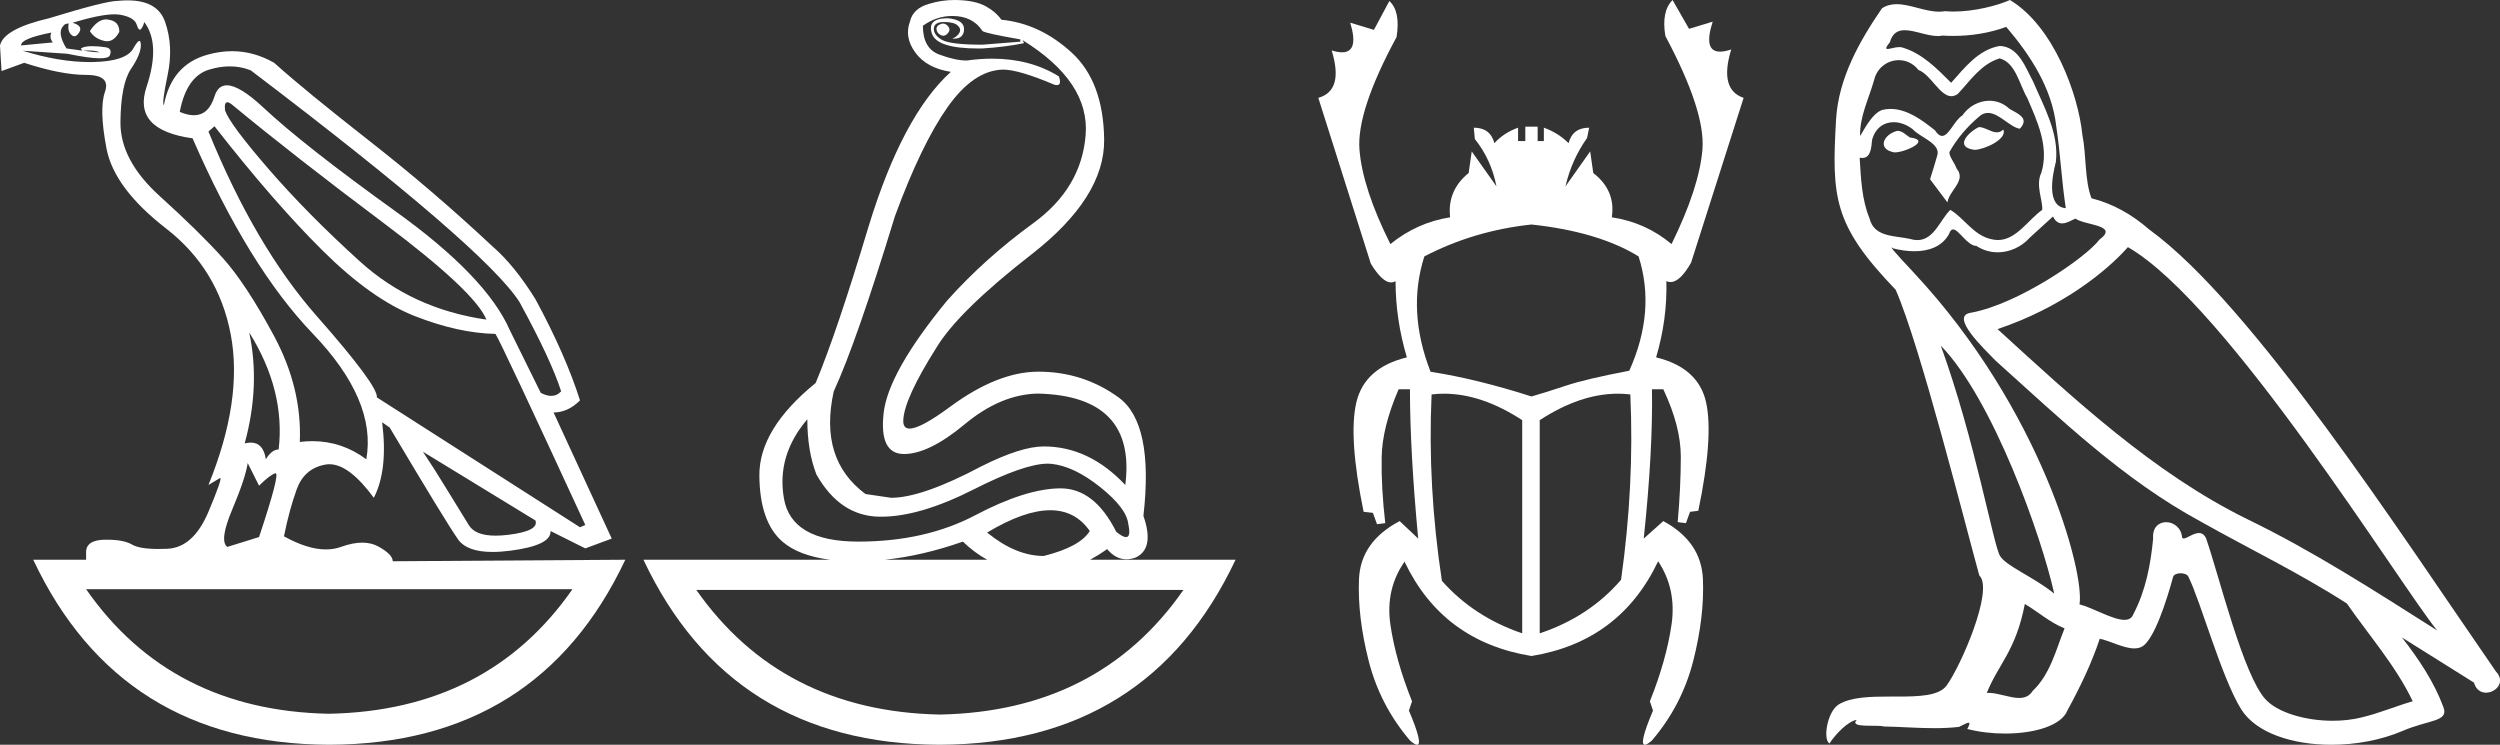 <?xml version="1.0" encoding="UTF-8" standalone="no"?>
<svg
   width="60.422"
   height="18.0"
   version="1.1"
   id="svg8"
   sodipodi:docname="kheperem.svg"
   inkscape:version="1.1.1 (3bf5ae0d25, 2021-09-20)"
   xmlns:inkscape="http://www.inkscape.org/namespaces/inkscape"
   xmlns:sodipodi="http://sodipodi.sourceforge.net/DTD/sodipodi-0.dtd"
   xmlns="http://www.w3.org/2000/svg"
   xmlns:svg="http://www.w3.org/2000/svg">
  <rect width="100%" height="100%" fill="#333333" stroke="none"/>
  <defs
     id="defs12" />
  <sodipodi:namedview
     id="namedview10"
     pagecolor="#ffffff"
     bordercolor="#666666"
     borderopacity="1.0"
     inkscape:pageshadow="2"
     inkscape:pageopacity="0.0"
     inkscape:pagecheckerboard="0"
     showgrid="false"
     inkscape:zoom="22.756583"
     inkscape:cx="30.189067"
     inkscape:cy="8.9864108"
     inkscape:window-width="1920"
     inkscape:window-height="1001"
     inkscape:window-x="-9"
     inkscape:window-y="-9"
     inkscape:window-maximized="1"
     inkscape:current-layer="svg8" />
  <path
     d="M 22.78 0.568 Q 22.634 0.605 22.634 0.696 Q 22.634 0.787 22.725 0.842 Q 22.761 0.864 22.796 0.864 Q 22.849 0.864 22.898 0.815 Q 22.98 0.733 22.926 0.651 Q 22.871 0.568 22.78 0.568 ZM 2.561 0.469 Q 2.36 0.469 2.172 0.751 Q 2.282 0.934 2.519 0.988 Q 2.555 0.997 2.59 0.997 Q 2.762 0.997 2.884 0.769 Q 2.884 0.514 2.628 0.477 Q 2.595 0.469 2.561 0.469 ZM 1.241 0.787 Q 1.186 0.915 1.278 1.025 L 0.511 1.098 Q 0.493 0.934 1.241 0.787 ZM 1.988 1.223 Q 1.988 1.223 1.988 1.223 L 1.988 1.223 L 1.988 1.223 ZM 2.126 1.22 Q 2.284 1.22 2.382 1.253 Q 2.418 1.265 2.381 1.265 Q 2.314 1.265 2.003 1.225 L 2.003 1.225 Q 2.068 1.22 2.126 1.22 ZM 5.495 2.472 Q 5.541 2.472 5.622 2.54 Q 7.1 3.763 9.291 5.405 Q 11.481 7.048 11.755 7.724 Q 9.966 7.468 8.698 6.318 Q 7.429 5.168 6.489 4.082 Q 5.549 2.996 5.439 2.668 Q 5.416 2.472 5.495 2.472 ZM 5.554 1.604 Q 5.82 1.604 6.06 1.7 Q 11.737 6.008 12.558 7.304 Q 13.325 8.709 13.562 9.458 Q 13.462 9.568 13.322 9.568 Q 13.209 9.568 13.069 9.494 L 12.321 7.979 Q 11.755 6.683 9.555 5.104 Q 7.356 3.525 6.37 2.604 Q 5.791 2.062 5.483 2.062 Q 5.267 2.062 5.184 2.33 Q 5.043 2.785 4.685 2.785 Q 4.534 2.785 4.344 2.704 Q 4.508 1.846 5.056 1.682 Q 5.315 1.604 5.554 1.604 ZM 6.023 8.034 Q 6.9 9.439 6.735 10.863 Q 6.571 10.863 6.425 11.1 Q 6.365 10.697 6.061 10.697 Q 5.994 10.697 5.914 10.717 Q 6.297 9.312 6.023 8.034 ZM 2.769 0.346 Q 2.855 0.346 2.92 0.359 Q 3.249 0.422 3.304 0.596 Q 3.342 0.718 3.381 0.718 Q 3.397 0.718 3.413 0.696 Q 3.468 0.623 3.486 0.532 Q 3.888 1.061 3.541 2.102 Q 3.194 3.142 4.654 3.343 Q 6.005 6.446 7.557 8.061 Q 9.108 9.677 8.853 11.1 Q 8.263 10.662 7.548 10.662 Q 7.4 10.662 7.246 10.681 Q 7.301 9.385 6.626 8.125 Q 5.95 6.866 5.385 6.236 Q 4.819 5.606 3.86 4.739 Q 2.902 3.872 2.911 2.95 Q 2.92 2.029 3.167 1.664 Q 3.413 1.299 3.404 1.08 Q 3.4 0.989 3.368 0.989 Q 3.323 0.989 3.222 1.171 Q 3.048 1.481 2.263 1.499 Q 2.217 1.5 2.171 1.5 Q 1.424 1.5 0.548 1.226 L 0.548 1.226 L 1.625 1.299 Q 2.157 1.409 2.415 1.409 Q 2.627 1.409 2.656 1.335 Q 2.72 1.171 2.555 1.143 Q 2.391 1.116 2.218 1.116 Q 2.044 1.116 1.953 1.171 L 1.988 1.223 L 1.988 1.223 Q 1.828 1.202 1.606 1.171 Q 1.369 0.787 1.533 0.623 Q 1.57 0.568 1.661 0.568 Q 1.625 0.751 1.725 0.842 Q 1.762 0.876 1.798 0.876 Q 1.859 0.876 1.917 0.778 Q 2.008 0.623 1.752 0.55 Q 2.424 0.346 2.769 0.346 ZM 23.017 0.386 Q 23.51 0.386 23.747 0.751 Q 23.82 0.806 24.66 0.952 L 24.66 1.007 L 23.747 1.08 Q 22.962 1.08 22.761 0.961 Q 22.561 0.842 22.57 0.687 Q 22.579 0.532 22.816 0.532 Q 23.053 0.532 23.145 0.614 Q 23.236 0.696 23.19 0.787 Q 23.145 0.879 23.017 0.934 Q 23.037 0.935 23.055 0.935 Q 23.291 0.935 23.3 0.714 Q 23.309 0.477 22.907 0.441 Q 22.396 0.441 22.524 0.815 Q 22.646 1.172 23.647 1.172 Q 23.696 1.172 23.747 1.171 Q 24.313 1.134 24.751 1.043 L 24.714 0.97 L 24.714 0.97 Q 26.339 1.974 26.239 3.261 Q 26.138 4.548 24.97 5.396 Q 23.802 6.245 22.889 7.267 Q 21.465 9.001 21.356 9.987 Q 21.246 10.973 21.849 10.973 Q 22.451 10.973 23.318 10.252 Q 24.185 9.531 25.08 9.512 Q 27.471 9.567 27.197 11.721 Q 26.321 10.79 25.226 10.79 Q 24.678 10.79 23.729 11.265 Q 22.287 12.031 21.538 12.031 L 20.918 11.94 Q 19.786 11.1 20.151 9.458 Q 20.699 8.271 21.63 5.223 Q 22.269 3.489 22.898 2.595 Q 23.528 1.7 24.24 1.682 Q 24.623 1.682 25.481 2.047 Q 25.517 2.057 25.543 2.057 Q 25.666 2.057 25.591 1.846 Q 24.901 1.418 23.981 1.418 Q 23.684 1.418 23.364 1.463 Q 23.09 1.463 22.698 1.317 Q 22.305 1.171 22.305 0.623 Q 22.634 0.386 23.017 0.386 ZM 5.184 3.051 Q 6.608 4.876 7.794 6.053 Q 8.98 7.231 10.03 7.641 Q 11.08 8.052 11.974 8.07 Q 12.083 8.216 14.146 12.688 L 14.018 12.743 L 9.108 9.604 Q 9.145 9.33 7.657 7.641 Q 6.169 5.953 5.038 3.179 L 5.184 3.051 ZM 10.222 10.918 L 12.941 12.579 Q 13.033 12.834 12.284 12.926 Q 12.118 12.946 11.979 12.946 Q 11.491 12.946 11.335 12.698 Q 11.134 12.378 10.824 11.867 Q 10.514 11.356 10.222 10.918 ZM 19.512 10.133 Q 19.512 10.9 19.731 11.465 Q 20.297 12.469 21.246 12.488 Q 21.271 12.488 21.297 12.488 Q 22.231 12.488 23.528 11.831 Q 24.761 11.206 25.322 11.206 Q 25.367 11.206 25.408 11.21 Q 25.956 11.265 26.595 11.776 Q 27.233 12.287 27.27 12.67 Q 27.337 12.981 27.214 12.981 Q 27.135 12.981 26.978 12.853 Q 26.453 11.803 25.632 11.803 Q 25.625 11.803 25.618 11.803 Q 24.787 11.812 23.574 12.451 Q 22.36 13.09 20.744 13.09 Q 19.129 13.09 18.947 12.05 Q 18.764 11.009 19.512 10.133 ZM 5.987 11.192 L 6.261 11.739 Q 6.516 11.484 6.653 11.438 Q 6.657 11.437 6.66 11.437 Q 6.775 11.437 6.261 12.98 L 5.494 13.218 Q 5.293 13.072 5.613 12.314 Q 5.932 11.557 5.987 11.192 ZM 25.384 12.332 Q 25.989 12.332 26.339 12.834 Q 26.102 13.218 25.226 13.437 Q 24.55 13.437 23.857 12.871 Q 24.757 12.332 25.384 12.332 ZM 23.272 13.09 Q 23.544 13.355 23.86 13.528 L 21.387 13.528 Q 22.296 13.433 23.272 13.09 ZM 13.836 14.24 Q 11.794 17.175 7.949 17.251 L 7.949 17.251 Q 4.123 17.175 2.081 14.24 ZM 28.602 14.258 Q 26.56 17.193 22.716 17.27 L 22.716 17.27 Q 18.889 17.193 16.829 14.258 ZM 3.083 0.009 Q 2.972 0.009 2.847 0.021 Q 2.555 0.021 1.186 0.441 Q 0.091 0.696 0.0 1.098 L 0.037 1.718 L 0.584 1.518 Q 1.478 1.81 2.081 1.81 Q 2.683 1.81 2.537 2.22 Q 2.391 2.631 2.574 3.589 Q 2.756 4.548 4.016 5.524 Q 5.275 6.501 5.576 8.08 Q 5.877 9.658 5.038 11.721 L 5.312 11.557 Q 5.317 11.553 5.321 11.553 Q 5.381 11.553 5.038 12.369 Q 4.673 13.236 4.043 13.263 Q 3.932 13.268 3.834 13.268 Q 3.375 13.268 3.194 13.163 Q 2.99 13.044 2.587 13.044 Q 2.558 13.044 2.528 13.044 Q 2.081 13.053 2.081 13.346 L 2.081 13.528 L 0.803 13.528 Q 2.902 17.982 7.958 18 Q 13.014 17.982 15.113 13.528 L 15.113 13.528 L 9.492 13.565 Q 9.492 13.4 9.145 13.209 Q 8.975 13.115 8.756 13.115 Q 8.526 13.115 8.241 13.218 Q 8.071 13.279 7.876 13.279 Q 7.434 13.279 6.863 12.962 Q 6.991 12.323 7.173 11.821 Q 7.356 11.319 7.867 11.228 Q 7.914 11.22 7.963 11.22 Q 8.439 11.22 9.035 12.031 Q 9.382 11.356 9.236 10.206 L 9.236 10.206 L 9.419 10.334 Q 10.787 12.634 11.07 13.035 Q 11.285 13.34 11.904 13.34 Q 12.101 13.34 12.339 13.309 Q 13.325 13.181 13.306 12.834 L 13.306 12.834 L 14.146 13.254 L 14.785 13.017 L 13.379 9.969 Q 13.726 9.969 14.018 9.677 Q 13.671 8.581 12.941 7.231 Q 12.43 6.409 11.901 5.953 Q 10.459 4.602 8.907 3.389 Q 7.356 2.175 6.626 1.518 Q 6.135 1.237 5.607 1.237 Q 5.31 1.237 5.001 1.326 Q 4.143 1.572 3.961 2.54 Q 3.906 2.503 4.052 1.81 Q 4.198 1.116 3.988 0.523 Q 3.806 0.009 3.083 0.009 ZM 23.079 0.0 Q 22.748 0.0 22.451 0.094 Q 22.068 0.203 21.995 0.514 Q 21.849 0.897 22.123 1.271 Q 22.396 1.645 22.98 1.737 Q 21.812 2.795 20.991 5.478 Q 20.224 8.034 19.713 9.257 Q 18.344 10.37 18.353 11.493 Q 18.362 12.615 18.91 13.09 Q 19.306 13.433 20.064 13.528 L 15.551 13.528 Q 17.651 17.982 22.707 18 Q 27.763 17.982 29.862 13.528 L 26.348 13.528 Q 26.549 13.419 26.759 13.272 Q 26.964 13.517 27.224 13.517 Q 27.333 13.517 27.452 13.473 Q 27.909 13.254 27.635 12.469 Q 27.89 10.224 27.033 9.604 Q 26.175 8.983 25.098 8.983 Q 24.112 8.983 22.962 9.832 Q 22.249 10.358 21.985 10.358 Q 21.824 10.358 21.831 10.16 Q 21.849 9.64 22.634 8.399 Q 23.163 7.523 24.934 6.145 Q 26.704 4.767 26.686 3.37 Q 26.668 1.974 25.901 1.271 Q 25.134 0.568 24.203 0.477 Q 24.057 0.276 23.82 0.149 Q 23.583 0.021 23.19 0.003 Q 23.134 0.0 23.079 0.0 Z"
     style="fill:#ffffff;stroke:none"
     id="path2" />
  <path
     d="M 37.014 5.426 Q 38.632 5.6 39.602 6.197 Q 40.026 7.517 39.378 8.96 Q 38.333 9.159 37.848 9.321 Q 37.362 9.483 37.014 9.582 Q 35.695 9.159 34.575 8.985 Q 34.002 7.517 34.425 6.197 Q 35.62 5.575 37.014 5.426 ZM 34.9 9.515 Q 35.809 9.515 36.79 10.155 L 36.79 15.307 Q 35.62 14.909 34.849 14.038 Q 34.5 11.748 34.6 9.533 Q 34.749 9.515 34.9 9.515 ZM 39.103 9.515 Q 39.254 9.515 39.403 9.533 Q 39.503 11.723 39.179 14.013 Q 38.408 14.909 37.213 15.307 L 37.213 10.155 Q 38.194 9.515 39.103 9.515 ZM 40.424 0.0 Q 40.15 0.274 40.25 0.871 Q 41.22 2.688 41.146 3.609 Q 41.071 4.53 40.399 5.899 Q 39.777 5.376 38.955 5.252 Q 39.055 4.605 38.507 4.181 L 38.433 3.659 L 37.835 4.505 Q 37.985 3.858 38.358 3.335 L 38.408 3.086 Q 38.01 3.086 37.91 3.46 Q 37.661 3.211 37.313 3.086 L 37.313 3.41 L 37.163 3.41 L 37.163 3.061 L 36.865 3.061 L 36.865 3.41 L 36.69 3.41 L 36.69 3.086 Q 36.342 3.211 36.118 3.46 Q 36.018 3.086 35.62 3.086 L 35.645 3.36 Q 36.043 3.858 36.168 4.505 L 35.57 3.659 L 35.496 4.181 Q 34.973 4.605 35.048 5.252 Q 34.251 5.376 33.604 5.899 Q 32.932 4.555 32.857 3.621 Q 32.783 2.688 33.753 0.896 Q 33.853 0.274 33.579 0.025 L 33.206 0.722 L 32.633 0.548 L 32.633 0.548 Q 32.852 1.264 32.434 1.264 Q 32.33 1.264 32.185 1.22 L 32.185 1.22 Q 32.484 2.19 31.862 2.365 L 33.131 6.372 Q 33.408 6.826 33.621 6.826 Q 33.677 6.826 33.729 6.795 Q 33.729 7.716 34.002 8.637 Q 32.982 8.886 32.783 9.719 Q 32.584 10.553 32.957 12.37 L 33.181 12.395 L 33.281 12.669 L 33.48 12.644 Q 33.38 11.773 33.393 11.051 Q 33.405 10.329 33.803 9.408 L 34.077 9.408 Q 34.077 10.902 34.276 13.017 L 33.828 12.594 Q 32.882 13.092 32.845 14 Q 32.808 14.909 33.081 15.979 Q 33.355 17.049 34.077 17.896 Q 34.194 18 34.249 18 Q 34.401 18 34.052 17.174 L 34.127 16.95 Q 33.729 15.954 33.604 15.095 Q 33.48 14.237 33.953 13.565 L 33.953 13.59 Q 34.873 15.506 37.014 15.855 Q 39.154 15.506 40.075 13.565 Q 40.523 14.237 40.399 15.095 Q 40.274 15.954 39.876 16.95 L 39.951 17.174 Q 39.602 18 39.754 18 Q 39.808 18 39.926 17.896 Q 40.648 17.049 40.922 15.979 Q 41.195 14.909 41.158 14 Q 41.121 13.092 40.2 12.594 L 39.727 13.017 Q 39.951 10.902 39.926 9.408 L 40.2 9.408 Q 40.623 10.304 40.623 11.038 Q 40.623 11.773 40.548 12.619 L 40.747 12.644 L 40.847 12.37 L 41.046 12.345 Q 41.419 10.553 41.233 9.719 Q 41.046 8.886 40.026 8.637 Q 40.299 7.716 40.274 6.795 L 40.274 6.795 Q 40.323 6.817 40.374 6.817 Q 40.606 6.817 40.872 6.347 L 42.141 2.365 Q 41.544 2.165 41.842 1.195 L 41.842 1.195 Q 41.684 1.248 41.572 1.248 Q 41.159 1.248 41.394 0.523 L 41.394 0.523 L 40.822 0.697 L 40.424 0.0 Z"
     style="fill:#ffffff;stroke:none"
     id="path4" />
  <path
     d="M 47.827 3.071 C 47.557 3.202 47.227 3.562 47.727 3.622 C 47.968 3.612 48.518 3.362 48.418 3.131 L 48.418 3.131 C 48.366 3.181 48.313 3.198 48.26 3.198 C 48.118 3.198 47.973 3.071 47.827 3.071 ZM 45.857 3.162 C 45.526 3.242 45.356 3.602 45.776 3.682 C 45.783 3.682 45.791 3.683 45.798 3.683 C 46.04 3.683 46.699 3.389 46.157 3.322 C 46.067 3.262 45.977 3.162 45.857 3.162 ZM 48.488 0.65 C 49.078 1.341 49.598 2.141 49.698 3.061 C 49.798 3.722 49.828 4.382 49.928 5.032 C 49.458 4.992 49.598 4.262 49.688 3.912 C 49.768 3.222 49.398 2.581 49.138 1.971 C 48.958 1.641 48.788 1.121 48.328 1.111 C 47.817 1.201 47.487 1.631 47.157 2.001 C 46.817 1.661 46.457 1.291 45.987 1.151 C 45.962 1.142 45.934 1.138 45.905 1.138 C 45.8 1.138 45.677 1.184 45.62 1.184 C 45.571 1.184 45.571 1.15 45.676 1.02 C 45.74 0.796 45.872 0.73 46.035 0.73 C 46.273 0.73 46.578 0.871 46.835 0.871 C 46.873 0.871 46.911 0.868 46.947 0.86 C 47.031 0.865 47.116 0.868 47.201 0.868 C 47.638 0.868 48.077 0.801 48.488 0.65 ZM 48.328 1.411 C 48.718 1.511 48.808 2.051 48.998 2.371 C 49.238 2.931 49.528 3.542 49.338 4.172 C 49.188 4.472 49.378 4.852 49.358 5.072 C 49.024 5.307 48.731 5.801 48.289 5.801 C 48.24 5.801 48.19 5.796 48.138 5.783 C 47.697 5.693 47.477 5.273 47.137 5.072 C 46.891 5.31 46.745 5.803 46.339 5.803 C 46.284 5.803 46.223 5.793 46.157 5.773 C 45.786 5.693 45.296 5.733 45.186 5.283 C 44.996 4.822 44.976 4.312 44.946 3.812 L 44.946 3.812 C 44.968 3.816 44.988 3.818 45.007 3.818 C 45.21 3.818 45.228 3.583 45.246 3.382 C 45.324 3.089 45.534 2.953 45.767 2.953 C 45.924 2.953 46.092 3.015 46.237 3.131 C 46.407 3.322 46.927 3.472 46.817 3.772 C 46.767 3.952 46.707 4.142 46.647 4.332 L 47.067 4.892 C 47.107 4.602 47.537 4.362 47.287 4.072 C 47.247 3.942 47.097 3.772 47.117 3.672 C 47.297 3.352 47.537 3.071 47.817 2.831 C 47.893 2.758 47.97 2.729 48.047 2.729 C 48.315 2.729 48.585 3.08 48.818 3.111 C 49.048 2.861 48.798 2.761 48.568 2.631 C 48.425 2.497 48.253 2.435 48.081 2.435 C 47.831 2.435 47.582 2.566 47.427 2.791 C 47.237 2.905 47.105 3.285 46.938 3.285 C 46.885 3.285 46.829 3.248 46.767 3.151 C 46.462 2.907 46.095 2.633 45.695 2.633 C 45.636 2.633 45.577 2.638 45.516 2.651 C 45.233 2.71 44.979 3.283 44.957 3.283 C 44.957 3.283 44.956 3.282 44.956 3.282 C 44.946 2.811 45.166 2.391 45.296 1.931 C 45.369 1.628 45.628 1.454 45.892 1.454 C 46.065 1.454 46.24 1.529 46.367 1.691 C 46.665 1.801 46.883 2.325 47.163 2.325 C 47.212 2.325 47.263 2.308 47.317 2.271 C 47.627 1.941 47.877 1.551 48.328 1.411 ZM 46.907 8.354 C 48.178 9.665 49.348 12.986 49.648 14.347 C 49.158 13.947 48.488 13.686 48.338 13.436 C 48.178 13.176 47.737 10.645 46.907 8.354 ZM 51.429 5.973 C 53.83 7.353 58.012 14.147 58.903 15.237 C 57.402 14.287 55.921 13.326 54.311 12.546 C 52.049 11.435 50.119 9.635 48.278 7.954 C 49.798 7.444 50.889 6.583 51.429 5.973 ZM 48.938 14.597 C 49.258 14.787 49.548 15.047 49.898 15.187 C 49.688 15.707 49.558 16.288 49.128 16.698 C 49.047 16.828 48.932 16.869 48.8 16.869 C 48.573 16.869 48.296 16.746 48.065 16.746 C 48.049 16.746 48.033 16.747 48.018 16.748 C 48.298 16.048 48.718 15.737 48.938 14.597 ZM 49.618 5.232 C 49.679 5.358 49.756 5.399 49.838 5.399 C 49.946 5.399 50.062 5.328 50.159 5.283 C 50.399 5.453 51.229 5.433 50.739 5.793 C 50.429 6.213 48.771 7.359 47.62 7.561 C 47.123 7.648 47.958 8.434 48.228 8.714 C 49.788 10.115 51.319 11.596 53.19 12.606 C 54.361 13.266 55.591 13.857 56.722 14.587 C 57.262 15.367 57.902 16.088 58.312 16.948 C 57.902 17.068 57.502 17.238 57.082 17.338 C 56.86 17.394 56.62 17.42 56.379 17.42 C 55.718 17.42 55.054 17.223 54.761 16.908 C 54.22 16.338 53.63 13.907 53.32 13.016 C 53.276 12.916 53.213 12.883 53.145 12.883 C 53.01 12.883 52.854 13.015 52.776 13.015 C 52.761 13.015 52.748 13.009 52.74 12.996 C 52.72 12.75 52.53 12.62 52.353 12.62 C 52.178 12.62 52.015 12.747 52.039 13.016 C 51.979 13.646 51.859 14.277 51.559 14.847 C 51.522 14.944 51.446 14.981 51.344 14.981 C 51.06 14.981 50.583 14.688 50.259 14.607 C 50.389 13.837 49.338 9.895 46.257 6.593 C 46.149 6.477 45.679 5.982 45.721 5.982 C 45.725 5.982 45.737 5.988 45.756 6.003 C 45.914 6.044 46.092 6.072 46.268 6.072 C 46.605 6.072 46.936 5.968 47.107 5.653 C 47.133 5.575 47.166 5.544 47.204 5.544 C 47.341 5.544 47.548 5.943 47.767 5.943 C 47.927 6.049 48.104 6.098 48.281 6.098 C 48.571 6.098 48.859 5.967 49.058 5.743 C 49.248 5.573 49.428 5.403 49.618 5.232 ZM 48.578 0.0 C 48.263 0.14 47.713 0.279 47.218 0.279 C 47.147 0.279 47.076 0.276 47.007 0.27 C 46.96 0.279 46.913 0.282 46.864 0.282 C 46.528 0.282 46.165 0.101 45.839 0.101 C 45.715 0.101 45.596 0.128 45.486 0.2 C 44.936 1 44.436 1.891 44.376 2.881 C 44.266 4.782 44.316 5.443 45.816 7.003 C 46.407 8.344 47.507 12.716 47.837 13.907 C 48.198 14.247 47.387 16.108 47.047 16.568 C 46.862 16.823 46.374 16.835 45.85 16.835 C 45.793 16.835 45.736 16.835 45.678 16.835 C 45.207 16.835 44.73 16.845 44.436 17.028 C 44.156 17.208 44.056 17.878 44.216 17.969 C 44.366 17.738 44.666 17.428 44.876 17.398 L 44.876 17.398 C 44.676 17.608 45.376 17.508 45.526 17.558 C 45.931 17.565 46.34 17.599 46.751 17.599 C 46.95 17.599 47.148 17.591 47.347 17.568 C 47.437 17.529 47.534 17.467 47.576 17.467 C 47.609 17.467 47.609 17.505 47.547 17.618 C 47.831 17.692 48.149 17.729 48.46 17.729 C 49.16 17.729 49.823 17.542 49.968 17.168 C 50.269 16.618 50.549 16.038 50.749 15.437 C 51.004 15.491 51.325 15.671 51.583 15.671 C 51.658 15.671 51.728 15.656 51.789 15.617 C 52.069 15.427 52.36 14.537 52.52 13.947 C 52.535 13.885 52.618 13.855 52.703 13.855 C 52.783 13.855 52.865 13.883 52.89 13.937 C 53.19 14.537 53.69 16.378 54.17 17.148 C 54.533 17.719 55.411 18 56.346 18 C 56.934 18 57.544 17.889 58.062 17.668 C 58.713 17.388 59.193 17.448 59.053 17.088 C 58.833 16.488 58.452 15.918 58.052 15.407 L 58.052 15.407 C 58.633 15.767 59.213 16.138 59.793 16.498 C 59.841 16.672 59.961 16.741 60.084 16.741 C 60.321 16.741 60.567 16.485 60.323 16.228 C 58.052 12.946 54.441 7.353 51.939 5.543 C 51.539 5.192 51.069 4.922 50.549 4.792 C 50.379 4.352 50.429 3.762 50.329 3.262 C 50.229 2.271 49.628 0.63 48.578 0.0 Z"
     style="fill:#ffffff;stroke:none"
     id="path6" />
</svg>
